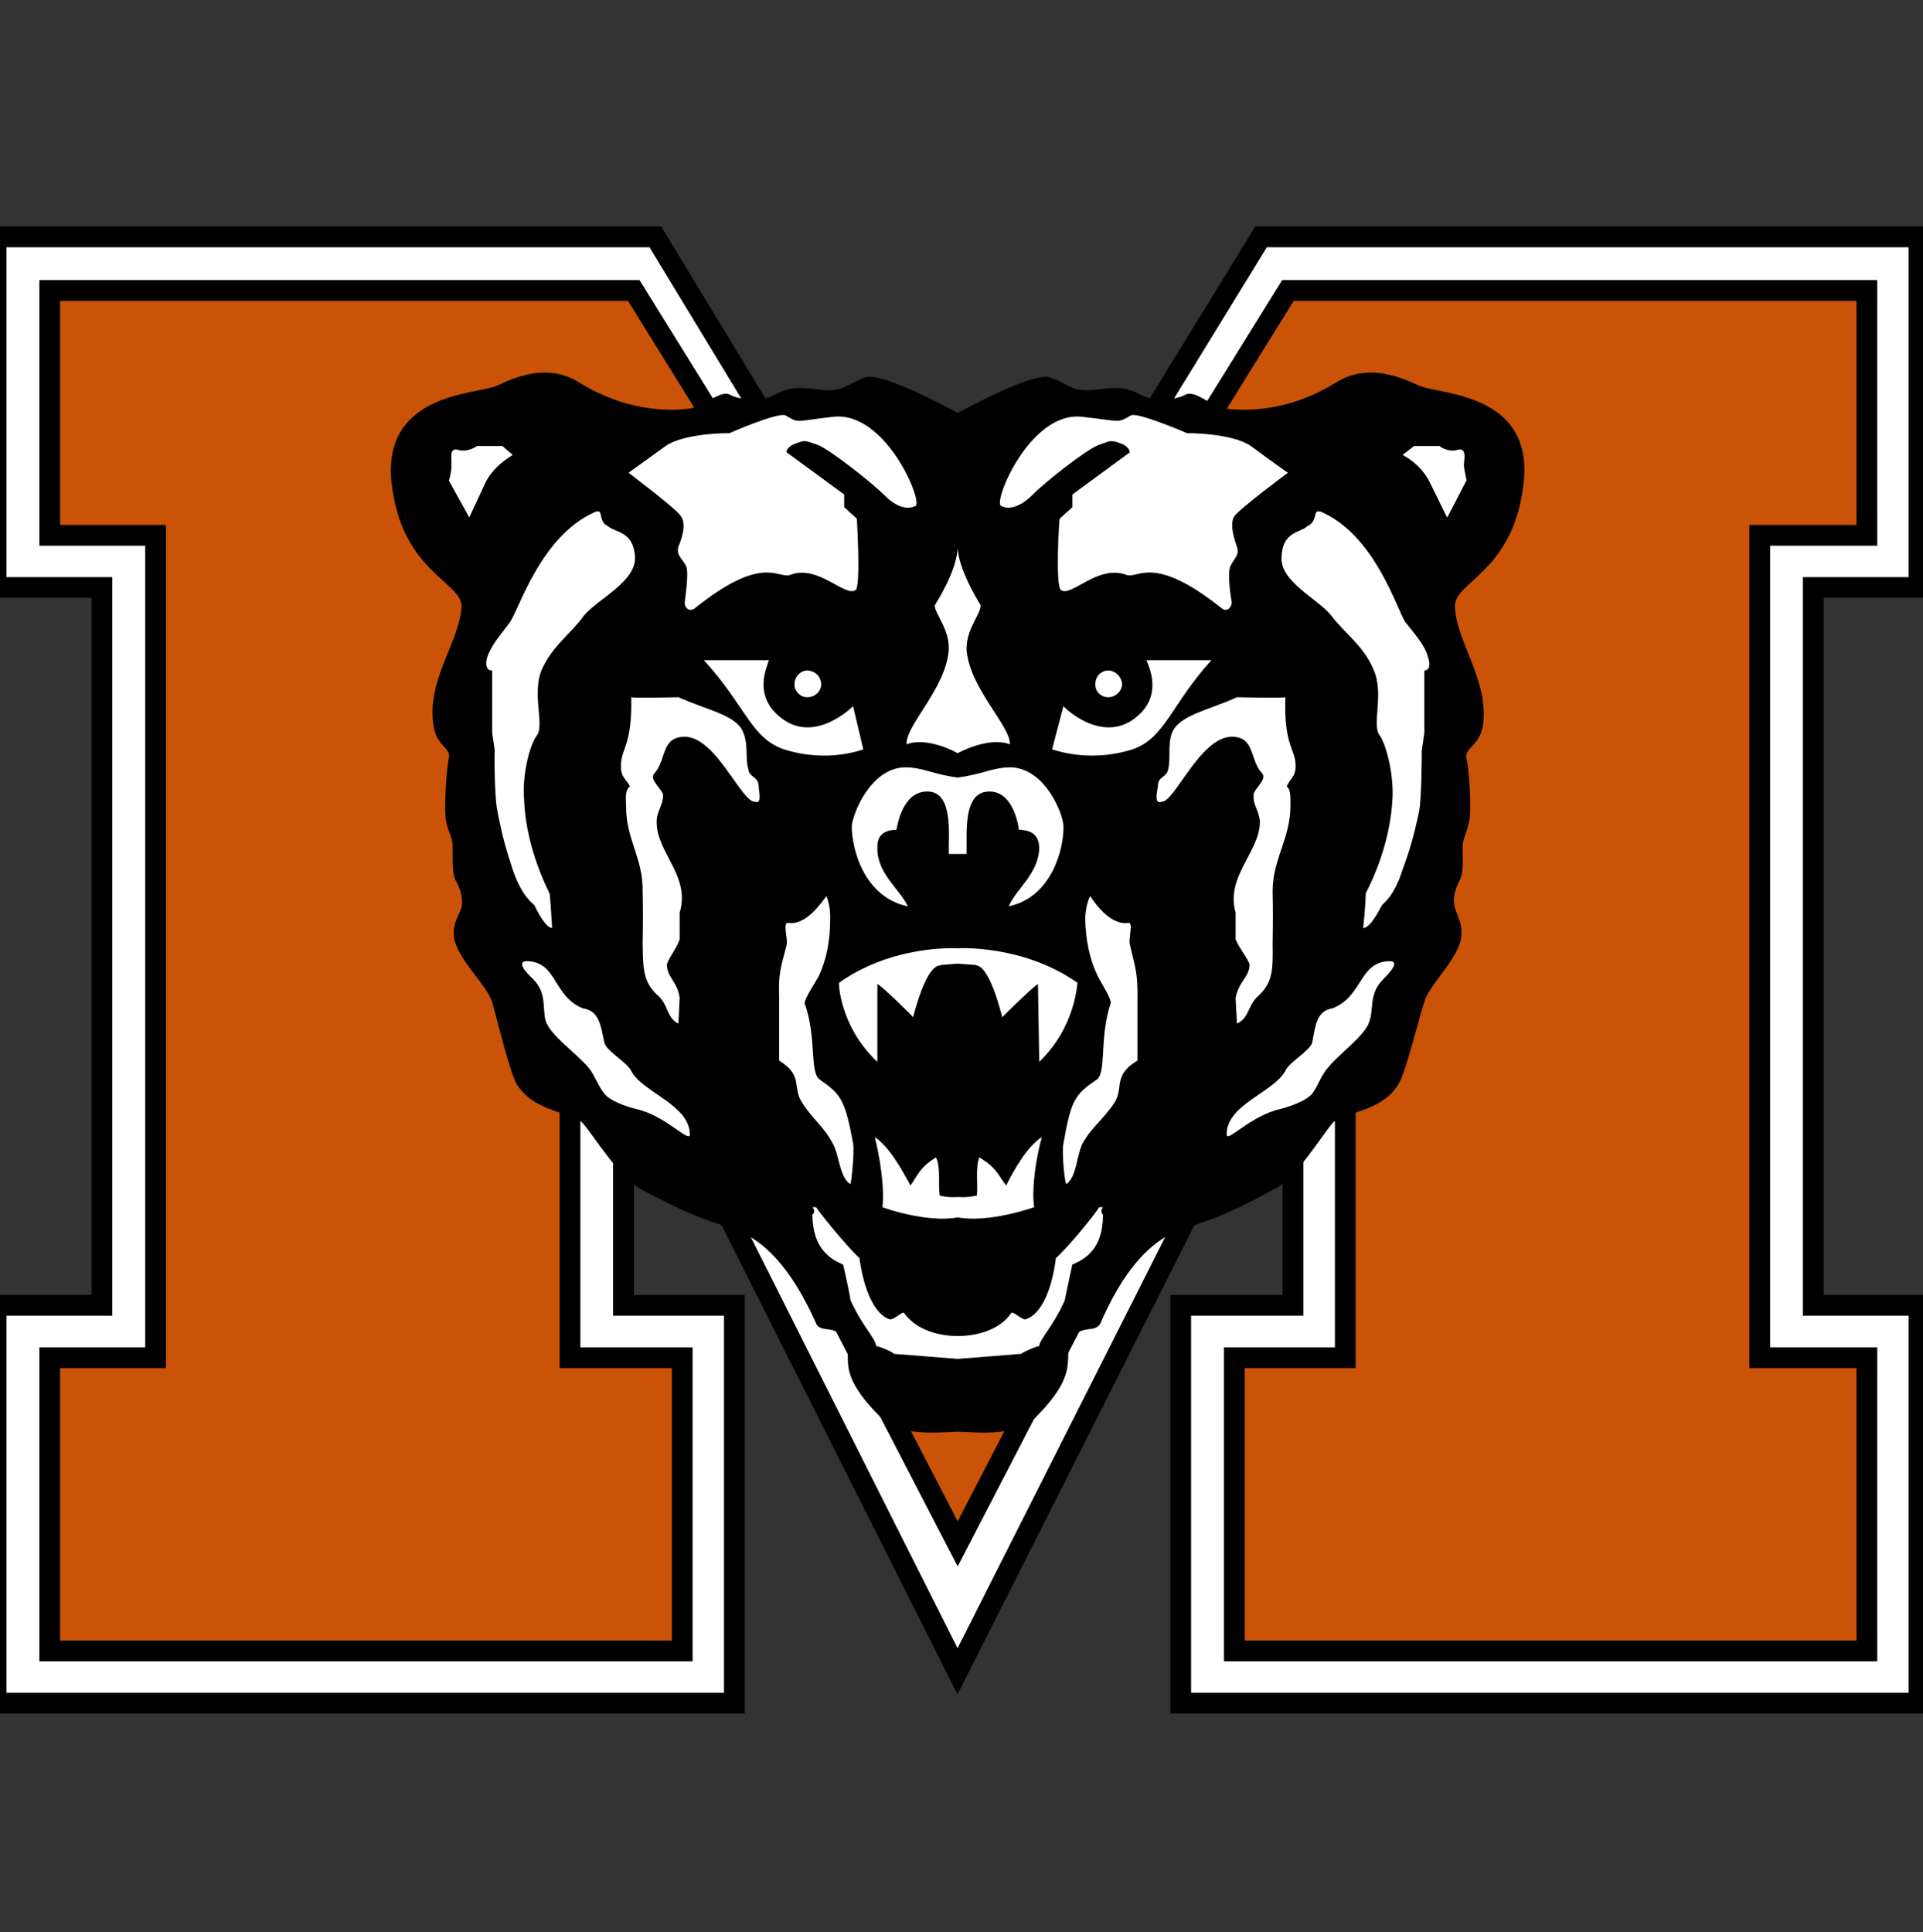 <svg width="200" height="201" viewBox="0 0 200 201" fill="none" xmlns="http://www.w3.org/2000/svg">
<rect x="0" y="0" width="200" height="201" fill="#333333" stroke="none"/>
<g clip-path="url(#clip0_15016_303902)">
<path d="M131.152 24.636L118.953 44.528H80.223L68.152 24.636H-0.408V61.105H10.6V135.774H-0.408V177.153H76.38V135.774H64.842V104.737L99.591 173.838L134.47 104.737V135.774H122.801V177.153H199.589V135.774H188.586V61.105H199.589V24.636H131.155H131.152Z" fill="white"/>
<path d="M5.174 30.217H65.915L74.799 44.541H125.067L133.951 30.217H194.163V55.683H183.023V141.224H194.163V171.726H128.378V141.224H139.916V82.738L99.602 160.587L59.282 82.738V141.224H70.954V171.726H5.174V141.224H16.182V55.683H5.174V30.217Z" fill="#CB5307" stroke="black" stroke-width="2.159"/>
<path fill-rule="evenodd" clip-rule="evenodd" d="M-0.408 24.636V61.113H10.601V135.774H-0.408V177.153H76.378V135.774H64.843V104.743L99.589 173.841L134.473 104.743V135.774H122.799V177.153H199.585V135.774H188.584V61.113H199.585V24.636H131.155L118.951 44.526H80.224L68.153 24.636H-0.41H-0.408Z" stroke="black" stroke-width="2.159" stroke-miterlimit="3.864"/>
<path d="M99.594 42.949C99.617 42.962 91.878 38.679 90.044 39.235C88.701 39.657 87.873 40.477 86.729 40.562C85.664 40.755 83.961 40.158 82.22 40.431C81.034 40.693 80.414 41.308 79.303 41.49C78.2 41.583 76.957 41.583 75.988 41.092C75.026 40.477 73.364 42.133 72.14 42.419C70.88 42.686 65.772 43.239 60.203 39.764C56.44 37.408 52.351 39.878 51.581 40.163C49.467 41.03 39.809 40.888 40.709 50.112C41.73 59.544 48.05 60.477 48.004 63.108C47.811 66.725 44.354 70.732 45.084 75.441C45.375 77.682 46.98 77.777 46.677 78.893C46.427 79.989 46.149 84.271 46.412 85.521C46.705 86.758 47.116 87.17 47.075 88.175C47.116 89.109 46.98 90.624 47.343 91.491C47.811 92.283 48.222 93.392 48.004 94.408C47.669 95.323 47.093 96.018 47.206 97.458C47.533 99.742 50.573 102.368 51.188 104.22C51.677 105.961 53.004 111.463 53.706 112.71C55.545 115.769 59.552 115.63 60.602 116.821C61.762 118.119 64.48 122.613 66.705 123.716C70.466 125.717 71.986 126.407 75.059 127.43C77.145 128.05 81.062 129.11 84.871 137.641C85.386 138.842 87.184 137.459 88.056 139.897C88.539 141.525 87.042 142.983 91.77 147.59C93.529 149.277 96.85 149.064 99.594 148.917C102.379 149.064 105.703 149.277 107.549 147.59C112.189 142.983 110.692 141.525 111.263 139.897C112.048 137.459 113.843 138.842 114.45 137.641C118.169 129.11 122.081 128.05 124.262 127.43C127.246 126.407 128.764 125.717 132.485 123.716C134.751 122.613 137.47 118.119 138.586 116.821C139.679 115.63 143.687 115.769 145.482 112.71C146.228 111.463 147.555 105.961 148.136 104.22C148.658 102.368 151.696 99.742 151.979 97.458C152.138 96.018 151.562 95.323 151.318 94.408C151.007 93.392 151.421 92.283 151.848 91.491C152.252 90.624 152.115 89.109 152.115 88.175C152.115 87.17 152.527 86.758 152.776 85.521C153.08 84.271 152.805 79.989 152.514 78.893C152.252 77.777 153.854 77.682 154.235 75.441C154.878 70.732 151.421 66.725 151.318 63.108C151.182 60.477 157.498 59.544 158.478 50.112C159.422 40.888 149.764 41.03 147.738 40.163C146.881 39.878 142.789 37.408 138.985 39.764C133.46 43.239 128.352 42.686 127.048 42.419C125.867 42.133 124.206 40.477 123.203 41.092C122.274 41.583 121.029 41.583 119.885 41.49C118.817 41.308 118.198 40.683 116.968 40.431C115.271 40.168 113.568 40.755 112.462 40.562C111.359 40.477 110.528 39.657 109.144 39.235C107.354 38.682 99.617 42.962 99.594 42.949Z" fill="black"/>
<path d="M81.692 43.206C80.952 42.848 75.859 45.035 75.859 45.068C75.859 45.035 71.157 45.035 69.226 46.395C67.294 47.797 65.355 49.176 65.378 49.178C65.355 49.173 70.334 52.908 70.815 53.687C71.435 54.564 70.879 56.079 70.553 56.866C70.332 57.741 70.882 58.016 71.35 58.859C71.713 59.677 71.162 62.718 71.219 62.707C71.162 62.718 71.299 63.682 72.142 63.368C79.45 57.468 80.9 60.31 82.227 59.785C85.116 58.705 87.881 62.157 88.992 61.375C89.54 60.914 89.115 54.006 89.115 53.949L87.798 52.756V51.436L81.823 47.054C81.795 47.105 81.662 46.552 82.755 46.13C83.871 45.721 83.737 45.863 85.013 46.262C86.222 46.688 90.785 50.284 92.04 51.568C93.269 52.769 94.367 53.041 95.221 52.625C96.029 52.211 92.161 42.825 86.734 43.345C82.513 43.816 83.179 44.065 81.692 43.206ZM117.634 43.206C116.096 44.065 116.765 43.813 112.459 43.345C107.112 42.825 103.254 52.211 104.113 52.622C104.91 53.041 106.014 52.769 107.295 51.568C108.498 50.282 113.061 46.688 114.321 46.262C115.546 45.863 115.407 45.721 116.58 46.13C117.621 46.552 117.475 47.105 117.503 47.054L111.536 51.436V52.756L110.211 53.949C110.155 54.006 109.741 60.914 110.342 61.375C111.397 62.157 114.162 58.705 117.107 59.783C118.383 60.31 119.826 57.468 127.184 63.368C127.976 63.682 128.115 62.718 128.115 62.707C128.115 62.718 127.565 59.677 127.984 58.859C128.396 58.016 128.943 57.741 128.643 56.866C128.388 56.079 127.84 54.564 128.378 53.687C128.946 52.908 133.915 49.173 133.949 49.178C133.915 49.173 131.981 47.797 130.101 46.393C128.113 45.035 123.424 45.035 123.475 45.068C123.424 45.035 118.318 42.848 117.634 43.206ZM49.598 46.393C49.614 46.411 48.644 47.105 47.613 46.789C46.712 46.55 46.983 47.658 46.947 48.381C46.983 49.037 46.71 50.006 46.682 49.978L48.806 53.818C48.783 53.875 49.745 51.807 50.529 50.109C51.548 48.211 53.343 47.378 53.315 47.319L52.253 46.395H49.598V46.393ZM147.074 46.393L145.886 47.319C145.937 47.378 147.732 48.211 148.671 50.109C149.53 51.807 150.492 53.875 150.526 53.818L152.519 49.978C152.57 50.006 152.29 49.037 152.249 48.381C152.29 47.658 152.568 46.55 151.588 46.789C150.631 47.102 149.669 46.413 149.733 46.393H147.074ZM62.335 53.224C62.24 53.157 62.081 53.167 61.8 53.291C56.242 55.809 54.03 63.263 53.05 64.695C52.096 66.028 51.129 66.995 50.661 68.402C50.298 69.757 51.126 69.765 51.188 69.737V76.239L51.458 78.085C51.407 78.047 51.409 82.885 51.723 84.32C52.219 86.933 52.651 88.415 53.312 90.426C54.308 93.387 55.545 94.068 55.563 94.135C55.545 94.068 56.656 96.561 57.425 96.525C57.345 95.318 57.204 92.967 57.153 92.939C55.198 88.957 54.583 85.506 54.508 83.127C54.305 80.809 55 77.633 55.836 76.493C56.656 75.421 55.275 72.108 56.363 69.606C57.484 67.136 59.416 65.889 60.738 64.027C62.178 62.296 66.186 60.5 66.044 57.928C65.908 55.251 63.976 55.395 63.258 54.749C62.348 54.302 62.618 53.425 62.335 53.224ZM136.966 53.224C136.655 53.427 136.912 54.302 135.939 54.749C135.302 55.398 133.367 55.251 133.288 57.931C133.09 60.5 137.089 62.296 138.452 64.027C139.852 65.889 141.796 67.139 142.835 69.606C144.005 72.111 142.624 75.421 143.496 76.493C144.278 77.633 144.967 80.809 144.823 83.127C144.692 85.506 144.072 88.957 142.038 92.939C142.071 92.967 141.927 95.318 141.773 96.525C142.622 96.561 143.723 94.068 143.759 94.135C143.723 94.068 144.97 93.387 145.886 90.426C146.631 88.415 147.058 86.933 147.606 84.323C147.871 82.888 147.871 78.047 147.871 78.085L148.136 76.239V69.737C148.146 69.765 148.975 69.757 148.537 68.404C148.149 66.995 147.177 66.028 146.148 64.695C145.243 63.263 143.036 55.809 137.529 53.291C137.236 53.167 137.069 53.157 136.966 53.224ZM99.596 56.866C99.62 59.258 97.253 62.908 97.215 62.972C97.253 63.916 98.794 65.477 98.673 67.612C98.388 71.604 94.141 75.498 94.29 77.424C96.443 76.576 99.62 78.327 99.596 78.356C99.62 78.327 102.793 76.576 105.034 77.424C105.101 75.498 100.854 71.604 100.527 67.612C100.448 65.477 101.991 63.916 101.986 62.972C101.991 62.908 99.62 59.261 99.596 56.866ZM73.205 68.674C77.515 73.35 78.107 76.805 81.559 77.952C86.217 79.425 89.81 77.905 89.784 77.952L88.719 73.445C88.701 73.487 84.974 77.216 81.559 74.904C78.071 72.522 79.861 69.209 79.969 68.674H73.205ZM119.231 68.674C119.414 69.209 121.204 72.522 117.765 74.904C114.298 77.216 110.569 73.487 110.605 73.445L109.419 77.952C109.471 77.905 113.056 79.425 117.765 77.952C121.16 76.802 121.757 73.35 125.988 68.674H119.231ZM83.951 69.737C83.246 69.765 82.629 70.38 82.624 71.195C82.629 71.907 83.246 72.527 83.951 72.522C84.771 72.527 85.391 71.907 85.409 71.195C85.391 70.38 84.771 69.765 83.951 69.737ZM115.253 69.737C114.507 69.765 113.889 70.38 113.925 71.195C113.889 71.907 114.507 72.527 115.253 72.522C116.032 72.527 116.649 71.907 116.711 71.195C116.649 70.38 116.032 69.765 115.253 69.737ZM65.65 72.522C65.776 77.638 64.532 77.877 64.588 79.683C64.532 80.812 65.151 81.054 65.519 81.799C65.018 82.124 65.082 82.952 65.115 83.785C65.082 87.299 66.88 89.202 66.839 92.677C66.88 94.557 66.88 96.11 66.839 98.114C66.88 100.91 66.882 102.222 68.567 103.685C69.506 104.642 69.367 105.887 70.553 106.471L70.687 103.816C70.471 102.119 69.372 101.671 69.367 100.372C69.372 99.878 70.334 98.742 70.687 97.718V94.935C71.854 91.172 68.258 88.615 68.297 85.516C68.258 84.438 68.95 83.819 68.963 82.731C68.948 82.126 67.469 81.1 68.032 80.48C69.365 79.016 68.693 76.666 71.222 76.632C74.48 76.666 77.101 83.441 78.513 83.397C79.311 83.716 78.899 82.193 78.909 81.799C78.899 80.778 77.963 80.879 77.845 80.079C77.479 78.839 77.86 77.53 77.317 76.231C76.651 74.382 73.65 73.906 70.553 72.522C70.609 72.527 65.81 72.63 65.65 72.522ZM128.65 72.522C125.633 73.906 122.627 74.382 121.886 76.231C121.418 77.53 121.793 78.839 121.482 80.079C121.31 80.881 120.384 80.778 120.427 81.799C120.384 82.193 119.962 83.716 120.816 83.397C122.171 83.441 124.802 76.666 128.115 76.632C130.592 76.666 129.913 79.016 131.297 80.48C131.804 81.1 130.33 82.126 130.374 82.731C130.33 83.819 131.019 84.438 131.032 85.516C131.019 88.615 127.429 91.172 128.511 94.935V97.718C128.946 98.742 129.913 99.878 129.97 100.372C129.913 101.671 128.807 102.119 128.511 103.816L128.65 106.471C129.916 105.889 129.774 104.642 130.767 103.685C132.4 102.222 132.4 100.91 132.359 98.114C132.4 96.113 132.4 94.557 132.359 92.677C132.4 89.202 134.193 87.299 134.214 83.788C134.196 82.952 134.268 82.124 133.818 81.799C134.126 81.054 134.754 80.812 134.749 79.683C134.754 77.877 133.506 77.641 133.686 72.522C133.47 72.63 128.673 72.527 128.65 72.522ZM94.167 79.814C90.54 79.847 88.673 84.672 88.591 85.912C88.567 88.201 89.807 93.317 94.424 94.274C93.542 92.422 91.199 90.861 91.25 88.168C91.199 86.475 92.51 86.337 93.236 86.308C93.269 86.337 93.681 82.471 96.286 82.335C99.164 82.175 98.655 86.614 98.676 88.829H100.527C100.589 86.614 100.08 82.175 103.051 82.335C105.564 82.471 105.975 86.337 105.967 86.308C106.736 86.337 108.048 86.475 108.084 88.168C108.048 90.861 105.702 92.422 104.905 94.274C109.429 93.317 110.672 88.201 110.605 85.912C110.569 84.672 108.704 79.847 105.036 79.814C103.146 79.847 102.243 80.539 99.599 80.876C96.993 80.539 96.104 79.847 94.167 79.814ZM85.936 93.212C85.322 94.079 83.737 96.288 81.965 95.997C81.386 95.925 81.942 97.651 81.826 98.245C81.106 100.982 80.972 101.396 81.034 103.685V110.318C83.593 111.898 82.359 113.101 83.423 114.693C84.547 116.466 85.669 117.145 86.602 118.935C87.33 120.226 87.289 122.461 88.457 123.179C88.603 122.5 88.861 119.758 88.73 118.935C87.881 114.382 87.462 113.829 85.278 112.312C84.156 111.556 84.982 108.029 83.686 104.351C83.626 103.971 84.807 102.155 85.144 101.558C85.947 99.837 86.358 97.872 86.34 95.462C86.358 94.621 86.186 93.731 85.936 93.212ZM113.39 93.212C113.089 93.731 112.92 94.621 112.863 95.462C112.92 97.872 113.336 99.837 114.19 101.558C114.476 102.155 115.651 103.971 115.515 104.351C114.301 108.029 115.119 111.556 114.049 112.312C111.814 113.829 111.397 114.382 110.605 118.935C110.422 119.758 110.679 122.5 110.877 123.179C111.989 122.461 111.95 120.226 112.59 118.935C113.609 117.145 114.736 116.471 115.911 114.693C116.919 113.101 115.685 111.898 118.3 110.318V103.685C118.311 101.396 118.172 100.982 117.508 98.245C117.341 97.651 117.891 95.925 117.369 95.997C115.546 96.288 113.954 94.079 113.39 93.212ZM98.462 98.634C96.307 98.701 91.469 99.223 87.263 102.227C87.207 102.188 87.328 106.784 91.25 110.45V102.358C91.6 102.438 95.01 105.768 94.959 105.81C96.585 99.74 97.747 100.565 97.876 100.372L99.596 100.233L101.459 100.372C101.497 100.565 102.657 99.74 104.244 105.81C104.234 105.768 107.642 102.438 107.953 102.358L108.084 110.45C111.917 106.784 112.03 102.188 112.063 102.227C106.363 98.219 99.602 98.629 99.596 98.641C99.599 98.639 99.18 98.613 98.462 98.634ZM54.773 99.976C53.407 100.017 55.385 101.787 55.432 101.831C56.929 103.33 56.378 104.953 56.759 106.206C57.273 107.749 59.966 109.549 61.265 111.116C61.867 111.867 62.263 113.063 62.862 113.762C63.426 114.516 65.159 115.115 66.175 115.36C69.226 116.039 71.713 118.94 71.746 118.006C71.713 114.863 66.78 113.639 65.64 111.373C65.218 110.509 63.078 109.338 62.862 108.456C62.492 106.885 62.423 105.128 60.607 104.879C57.482 103.608 57.968 100.017 54.773 99.976ZM144.561 99.976C141.31 100.017 141.799 103.608 138.594 104.879C136.858 105.128 136.783 106.885 136.469 108.456C136.197 109.338 134.054 110.509 133.684 111.373C132.493 113.639 127.56 114.863 127.578 118.006C127.56 118.94 130.052 116.039 133.156 115.36C134.118 115.115 135.849 114.516 136.469 113.762C137.012 113.063 137.408 111.867 138.059 111.116C139.301 109.549 141.999 107.749 142.434 106.206C142.894 104.953 142.341 103.33 143.892 101.831C143.887 101.787 145.868 100.017 144.561 99.976ZM90.98 118.276C91.471 120.185 92.027 123.5 91.777 125.568C91.749 125.573 96.304 127.232 99.599 126.63C102.932 127.232 107.534 125.573 107.557 125.568C107.256 123.5 107.812 120.185 108.357 118.276C106.775 119.29 105.461 121.702 104.64 123.312C103.907 122.392 103.66 121.427 101.855 120.396C101.42 121.355 101.731 123.361 101.592 124.375C101.597 124.331 100.723 124.601 99.599 124.506C98.514 124.601 97.688 124.331 97.745 124.375C97.552 123.361 97.863 121.355 97.348 120.396C95.617 121.427 95.376 122.392 94.694 123.312C93.822 121.702 92.508 119.29 90.98 118.276ZM84.486 125.568C84.902 125.995 84.532 126.317 84.486 126.368C84.532 129.91 86.363 130.957 87.667 131.535C87.726 131.497 88.467 135.118 88.457 135.249C89.686 137.97 91.124 139.28 91.111 140.021C91.415 139.997 92.966 140.689 92.966 140.82L99.599 141.348L106.23 140.82C106.279 140.689 107.827 139.997 108.084 140.021C108.123 139.28 109.553 137.97 110.739 135.249C110.772 135.118 111.518 131.497 111.536 131.535C112.884 130.957 114.712 129.91 114.717 126.368C114.712 126.317 114.342 125.995 114.717 125.568H114.321C114.036 126.098 111.369 129.444 109.815 130.874C109.434 134.004 108.329 136.762 106.634 137.237C106.279 137.289 105.35 136.342 105.175 136.576C103.91 138.421 101.412 138.976 99.599 138.966C97.824 138.976 95.342 138.421 94.028 136.576C93.902 136.342 92.968 137.289 92.57 137.237C90.918 136.762 89.812 134.004 89.388 130.874C87.878 129.444 85.203 126.098 84.874 125.568H84.486Z" fill="white"/>
</g>
<defs>
<clipPath id="clip0_15016_303902">
<rect width="200" height="200" fill="white" transform="translate(0 0.945)"/>
</clipPath>
</defs>
</svg>
